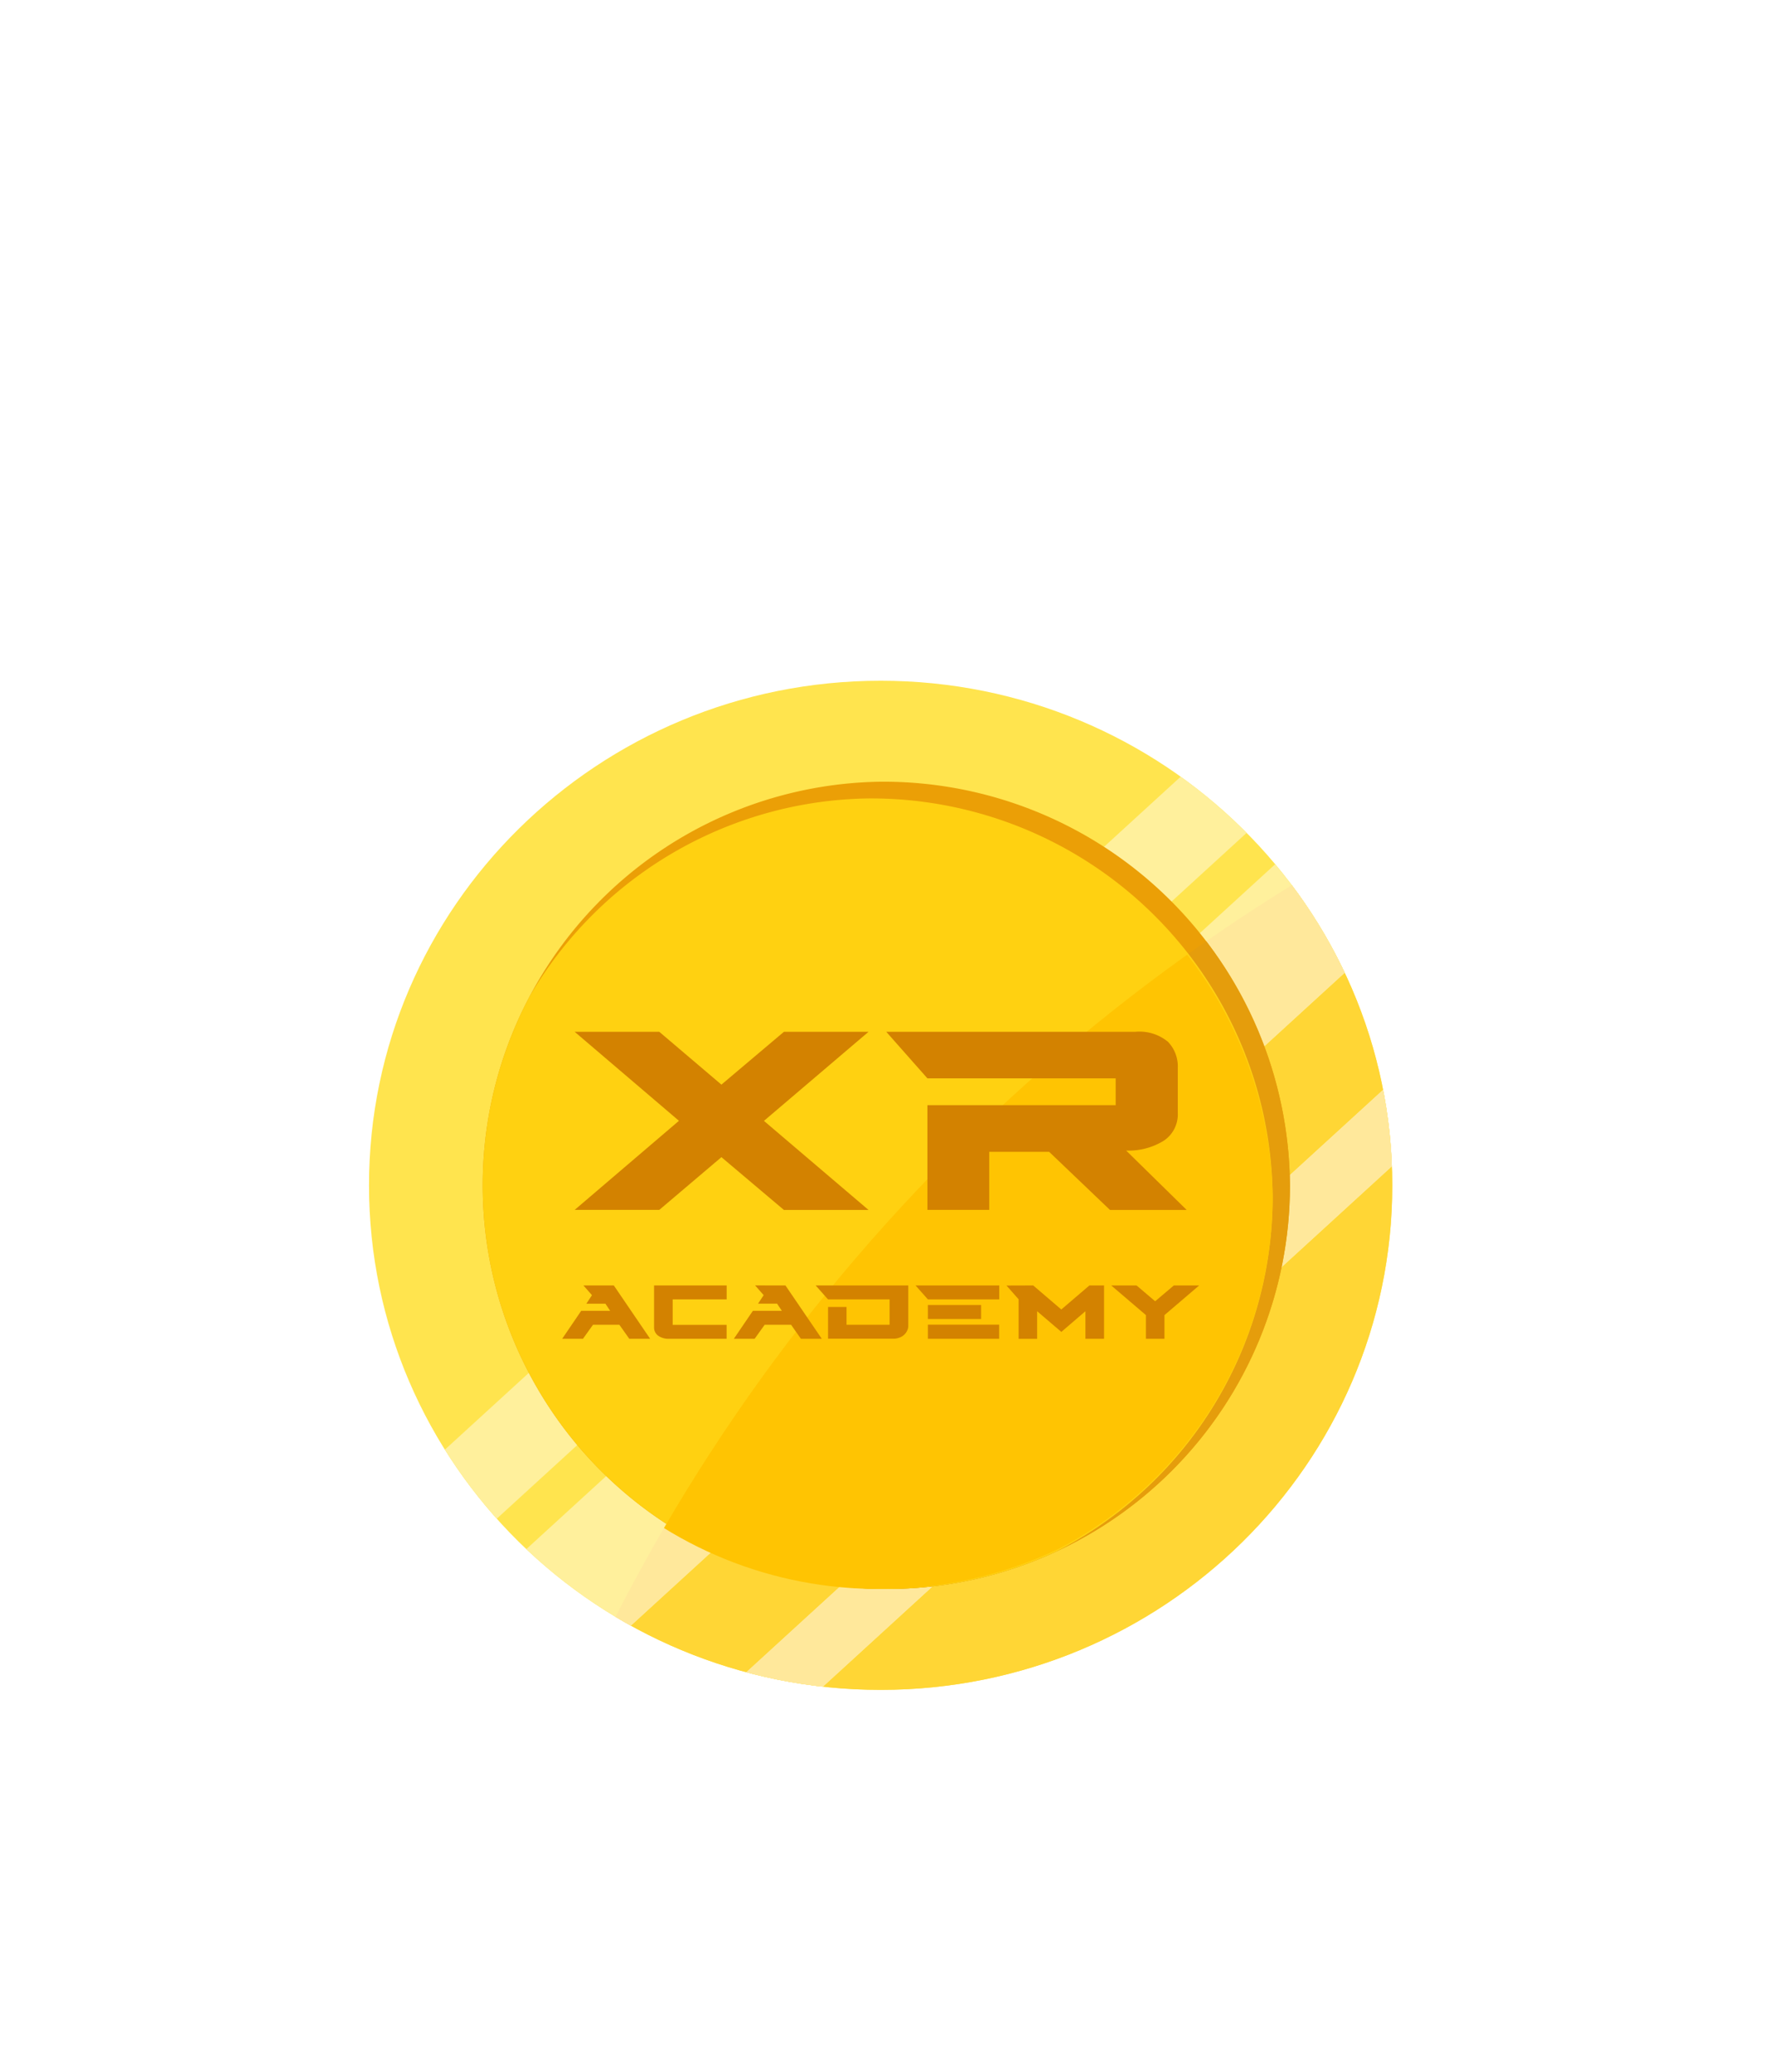 <svg xmlns="http://www.w3.org/2000/svg" xmlns:xlink="http://www.w3.org/1999/xlink" width="121.427" height="141.464" viewBox="0 0 121.427 141.464">
  <defs>
    <linearGradient id="linear-gradient" x2="0" y2="1" gradientUnits="objectBoundingBox">
      <stop offset="0" stop-color="#ffca00"/>
      <stop offset="1" stop-color="#ff9c52"/>
    </linearGradient>
    <filter id="Rectangle" x="-86.638" y="-63.534" width="294.703" height="314.74" filterUnits="userSpaceOnUse">
      <feOffset dy="23.103" input="SourceAlpha"/>
      <feGaussianBlur stdDeviation="28.879" result="blur"/>
      <feFlood flood-color="#ffd554" flood-opacity="0.298"/>
      <feComposite operator="in" in2="blur"/>
      <feComposite in="SourceGraphic"/>
    </filter>
    <clipPath id="clip-path">
      <g transform="matrix(1, 0, 0, 1, 0, 0)" filter="url(#Rectangle)" style="isolation: isolate">
        <path id="Rectangle-2" data-name="Rectangle" d="M95.864,0a25.564,25.564,0,0,1,25.564,25.564V94.811a25.564,25.564,0,0,1-12.411,21.921l-35.15,21.09a25.564,25.564,0,0,1-26.3,0l-35.15-21.09A25.564,25.564,0,0,1,0,94.811V25.564A25.564,25.564,0,0,1,25.564,0Z" transform="translate(0 0)" fill="url(#linear-gradient)"/>
      </g>
    </clipPath>
    <filter id="Rectangle-3" x="-86.638" y="-63.534" width="294.703" height="314.74" filterUnits="userSpaceOnUse">
      <feOffset dy="23.103" input="SourceAlpha"/>
      <feGaussianBlur stdDeviation="28.879" result="blur-2"/>
      <feFlood flood-color="#ffd554" flood-opacity="0.298"/>
      <feComposite operator="in" in2="blur-2"/>
      <feComposite in="SourceGraphic"/>
    </filter>
    <clipPath id="clip-path-2">
      <path id="Path_71077" data-name="Path 71077" d="M1714.155,282.741c19.284,0,34.942,15.438,34.942,34.454s-15.658,34.454-34.942,34.454-34.942-15.438-34.942-34.454,15.658-34.454,34.942-34.454Z" transform="translate(-1679.213 -282.741)" fill="none" clip-rule="evenodd"/>
    </clipPath>
    <clipPath id="clip-path-3">
      <path id="Intersection_16" data-name="Intersection 16" d="M0,39.773,43.492,0a34.035,34.035,0,0,1,.6,5.219L5.232,40.758A35.214,35.214,0,0,1,0,39.773Z" fill="none"/>
    </clipPath>
    <clipPath id="clip-path-5">
      <path id="Intersection_17" data-name="Intersection 17" d="M0,46.771,51.145,0a34.46,34.46,0,0,1,4.748,7.409L7.138,52A35.073,35.073,0,0,1,0,46.771Z" fill="none"/>
    </clipPath>
    <clipPath id="clip-path-7">
      <path id="Path_71091" data-name="Path 71091" d="M1795.223,370.8a27.566,27.566,0,1,0,27.954,27.563,27.774,27.774,0,0,0-27.954-27.563Z" transform="translate(-1767.27 -370.797)" fill="none" clip-rule="evenodd"/>
    </clipPath>
    <clipPath id="clip-path-8">
      <path id="Intersection_18" data-name="Intersection 18" d="M0,26.417A27.11,27.11,0,0,1,3.021,13.949,27.678,27.678,0,0,1,54.728,27.218,27.179,27.179,0,0,1,40.066,51.262,28.146,28.146,0,0,1,27.954,53.98,27.774,27.774,0,0,1,0,26.417Z" fill="none"/>
    </clipPath>
  </defs>
  <g id="Group_12941" data-name="Group 12941" transform="translate(-153.285 -206.201)">
    <g id="badge" transform="translate(153.285 206.201)" clip-path="url(#clip-path)" style="isolation: isolate">
      <g transform="matrix(1, 0, 0, 1, 0, 0)" filter="url(#Rectangle-3)" style="isolation: isolate">
        <path id="Rectangle-4" data-name="Rectangle" d="M95.864,0a25.564,25.564,0,0,1,25.564,25.564V94.811a25.564,25.564,0,0,1-12.411,21.921l-35.15,21.09a25.564,25.564,0,0,1-26.3,0l-35.15-21.09A25.564,25.564,0,0,1,0,94.811V25.564A25.564,25.564,0,0,1,25.564,0Z" transform="translate(0 0)" fill="url(#linear-gradient)"/>
      </g>
      <g id="_001-medal" data-name="001-medal" transform="translate(0.173 -19.172)" style="isolation: isolate">
        <path id="Path" d="M42.6,1.531A9.4,9.4,0,0,0,29.63,4.2L.563,46.15a3.163,3.163,0,0,0-.131,3.4l17.7,30.278a3.243,3.243,0,0,0,2.75,1.638H20.9a3.934,3.934,0,0,0,3.256-1.718L61.415,25.162l.043-.064a9.4,9.4,0,0,0-2.715-13Z" transform="translate(58.093 0)" fill="#ff3636" style="isolation: isolate"/>
        <path id="Path-2" data-name="Path" d="M33.362,4.206a9.39,9.39,0,0,0-12.97-2.67L4.245,12.105a9.4,9.4,0,0,0-2.714,13l.029.045L38.7,78.638a2.332,2.332,0,0,0,1.816,1L79,81.282a3.938,3.938,0,0,0,3.238-6.173Z" transform="translate(0 0.184)" fill="#ff712f" style="isolation: isolate"/>
        <path id="Path-3" data-name="Path" d="M33.612,67.227A33.613,33.613,0,1,1,67.224,33.615,33.65,33.65,0,0,1,33.612,67.227Z" transform="translate(26.906 67.342)" fill="#ffd561" style="isolation: isolate"/>
        <path id="Path-4" data-name="Path" d="M30.833,23.434l1.268,7.39a4.594,4.594,0,0,1-6.668,4.843L18.8,32.179,12.16,35.67a4.559,4.559,0,0,1-4.838-.352,4.563,4.563,0,0,1-1.83-4.494l1.268-7.39L1.392,18.2a4.6,4.6,0,0,1,2.546-7.839l7.419-1.079,3.318-6.723a4.59,4.59,0,0,1,8.243,0l3.318,6.723,7.419,1.079A4.6,4.6,0,0,1,36.2,18.2Z" transform="translate(41.721 82.069)" fill="#fff2d4" style="isolation: isolate"/>
      </g>
    </g>
    <g id="Group_12827" data-name="Group 12827" transform="translate(178.486 252.686)">
      <g id="Group_3006" data-name="Group 3006">
        <path id="Path_71074" data-name="Path 71074" d="M1714.155,282.741c19.284,0,34.942,15.438,34.942,34.454s-15.658,34.454-34.942,34.454-34.942-15.438-34.942-34.454,15.658-34.454,34.942-34.454Z" transform="translate(-1679.213 -282.741)" fill="#ffe44e" fill-rule="evenodd"/>
        <g id="Group_2993" data-name="Group 2993" transform="translate(0)">
          <g id="Group_2992" data-name="Group 2992" clip-path="url(#clip-path-2)">
            <path id="Path_71075" data-name="Path 71075" d="M1848.688,218.942c69.933,0,126.712,55.984,126.712,124.94s-56.779,124.94-126.712,124.94-126.711-55.984-126.711-124.94,56.777-124.94,126.711-124.94Z" transform="translate(-1718.583 -223.935)" fill="#ffd635" fill-rule="evenodd"/>
            <path id="Path_71076" data-name="Path 71076" d="M1945.055,503.05l-2.918-3.1-65.55,59.945,2.917,3.1,65.552-59.945Z" transform="translate(-1860.922 -482.951)" fill="#fff09c" fill-rule="evenodd"/>
          </g>
        </g>
        <g id="Group_2995" data-name="Group 2995" transform="translate(25.766 27.932)">
          <g id="Group_2994" data-name="Group 2994" transform="translate(0 0)" clip-path="url(#clip-path-3)">
            <path id="Path_71078" data-name="Path 71078" d="M1848.688,218.942c69.933,0,126.712,55.984,126.712,124.94s-56.779,124.94-126.712,124.94-126.711-55.984-126.711-124.94,56.777-124.94,126.711-124.94Z" transform="translate(-1744.349 -251.867)" fill="#ffe89b" fill-rule="evenodd"/>
          </g>
        </g>
        <g id="Group_2997" data-name="Group 2997" transform="translate(0)">
          <g id="Group_2996" data-name="Group 2996" clip-path="url(#clip-path-2)">
            <path id="Path_71081" data-name="Path 71081" d="M1797.486,362.943l-5.942-6.317-65.552,59.945,5.942,6.317,65.552-59.945Z" transform="translate(-1722.279 -350.844)" fill="#fff09c" fill-rule="evenodd"/>
          </g>
        </g>
        <g id="Group_2999" data-name="Group 2999" transform="translate(10.743 12.527)">
          <g id="Group_2998" data-name="Group 2998" transform="translate(0 0)" clip-path="url(#clip-path-5)">
            <path id="Path_71083" data-name="Path 71083" d="M1848.688,218.942c69.933,0,126.712,55.984,126.712,124.94s-56.779,124.94-126.712,124.94-126.711-55.984-126.711-124.94,56.777-124.94,126.711-124.94Z" transform="translate(-1729.326 -236.462)" fill="#ffe89b" fill-rule="evenodd"/>
          </g>
        </g>
        <g id="Group_3001" data-name="Group 3001" transform="translate(0)">
          <g id="Group_3000" data-name="Group 3000" clip-path="url(#clip-path-2)">
            <path id="Path_71086" data-name="Path 71086" d="M1711.565,287.018l-4.023-4.277-65.551,59.945,4.022,4.277,65.551-59.945Z" transform="translate(-1644.945 -282.741)" fill="#fff09c" fill-rule="evenodd"/>
          </g>
        </g>
        <path id="Path_71088" data-name="Path 71088" d="M1795.223,370.8a27.566,27.566,0,1,0,27.954,27.563,27.774,27.774,0,0,0-27.954-27.563Z" transform="translate(-1760.281 -363.906)" fill="#eb9f06" fill-rule="evenodd"/>
        <g id="Group_3003" data-name="Group 3003" transform="translate(6.988 6.891)">
          <g id="Group_3002" data-name="Group 3002" transform="translate(0 0)" clip-path="url(#clip-path-7)">
            <path id="Path_71089" data-name="Path 71089" d="M1848.688,218.942c69.933,0,126.712,55.984,126.712,124.94s-56.779,124.94-126.712,124.94-126.711-55.984-126.711-124.94,56.777-124.94,126.711-124.94Z" transform="translate(-1725.572 -230.825)" fill="#e59d0c" fill-rule="evenodd"/>
            <path id="Path_71090" data-name="Path 71090" d="M1788.82,385.437a27.221,27.221,0,1,0,27.6,27.218,27.426,27.426,0,0,0-27.6-27.218Z" transform="translate(-1761.695 -384.292)" fill="#ffd111" fill-rule="evenodd"/>
          </g>
        </g>
        <g id="Group_3005" data-name="Group 3005" transform="translate(6.988 8.036)">
          <g id="Group_3004" data-name="Group 3004" transform="translate(0 0)" clip-path="url(#clip-path-8)">
            <path id="Path_71092" data-name="Path 71092" d="M1848.688,218.942c69.933,0,126.712,55.984,126.712,124.94s-56.779,124.94-126.712,124.94-126.711-55.984-126.711-124.94,56.777-124.94,126.711-124.94Z" transform="translate(-1725.572 -231.971)" fill="#ffc402" fill-rule="evenodd"/>
          </g>
        </g>
      </g>
      <g id="Group_3007" data-name="Group 3007" transform="translate(13.192 23.972)">
        <path id="Path_71064" data-name="Path 71064" d="M385.51,59.14h5.779l4.242,3.607L399.8,59.14h5.779l-7.143,6.082,7.143,6.083H399.8L395.532,67.7,391.289,71.3H385.51l7.121-6.083Z" transform="translate(-384.656 -59.14)" fill="#d38200"/>
        <path id="Path_71065" data-name="Path 71065" d="M478.037,59.822a2.422,2.422,0,0,1,.671,1.772v3.094a2.16,2.16,0,0,1-.941,1.878,4.54,4.54,0,0,1-2.586.683l4.134,4.055h-5.238l-4.156-3.97h-4.091V71.3h-4.221v-7.15h12.857V62.319H461.609L458.8,59.14h17.012A3.04,3.04,0,0,1,478.037,59.822Z" transform="translate(-436.665 -59.14)" fill="#d38200"/>
        <path id="Path_71066" data-name="Path 71066" d="M566.62,59.14l2.482,3.642h-1.425L567,61.824h-1.8l-.687.959h-1.419l1.3-1.911h1.977l-.325-.486h-1.3l.383-.582-.584-.665Z" transform="translate(-563.094 -41.82)" fill="#d38200"/>
        <path id="Path_71067" data-name="Path 71067" d="M640.216,61.83v.952H636.3a1.214,1.214,0,0,1-.762-.214.694.694,0,0,1-.276-.578V59.14h4.957v.952h-3.687V61.83Z" transform="translate(-628.986 -41.82)" fill="#d38200"/>
        <path id="Path_71068" data-name="Path 71068" d="M701.484,59.14l2.482,3.642h-1.426l-.673-.959h-1.8l-.687.959h-1.419l1.3-1.911h1.977l-.325-.486h-1.3l.383-.582-.583-.665Z" transform="translate(-686.236 -41.82)" fill="#d38200"/>
        <path id="Path_71069" data-name="Path 71069" d="M763.139,60.61H764.4v1.214h2.942V60.092h-4.206l-.843-.952h6.325v2.754a.767.767,0,0,1-.072.323.917.917,0,0,1-.2.284.985.985,0,0,1-.327.2,1.178,1.178,0,0,1-.434.077h-4.446Z" transform="translate(-744.981 -41.82)" fill="#d38200"/>
        <path id="Path_71070" data-name="Path 71070" d="M846.442,60.092h-4.873l-.843-.952h5.716Zm-1.238.383v.959h-3.636v-.959Zm1.231,1.342v.965h-4.867v-.965Z" transform="translate(-816.593 -41.82)" fill="#d38200"/>
        <path id="Path_71071" data-name="Path 71071" d="M913.974,59.14l1.919,1.642,1.919-1.642h1v3.642h-1.271V60.9l-1.646,1.412L914.241,60.9v1.885h-1.264v-2.7l-.829-.939Z" transform="translate(-881.805 -41.82)" fill="#d38200"/>
        <path id="Path_71072" data-name="Path 71072" d="M996.823,62.782V61.166l-2.372-2.026h1.731l1.27,1.08,1.277-1.08h1.729l-2.371,2.026v1.617Z" transform="translate(-956.955 -41.82)" fill="#d38200"/>
      </g>
    </g>
  </g>
</svg>
